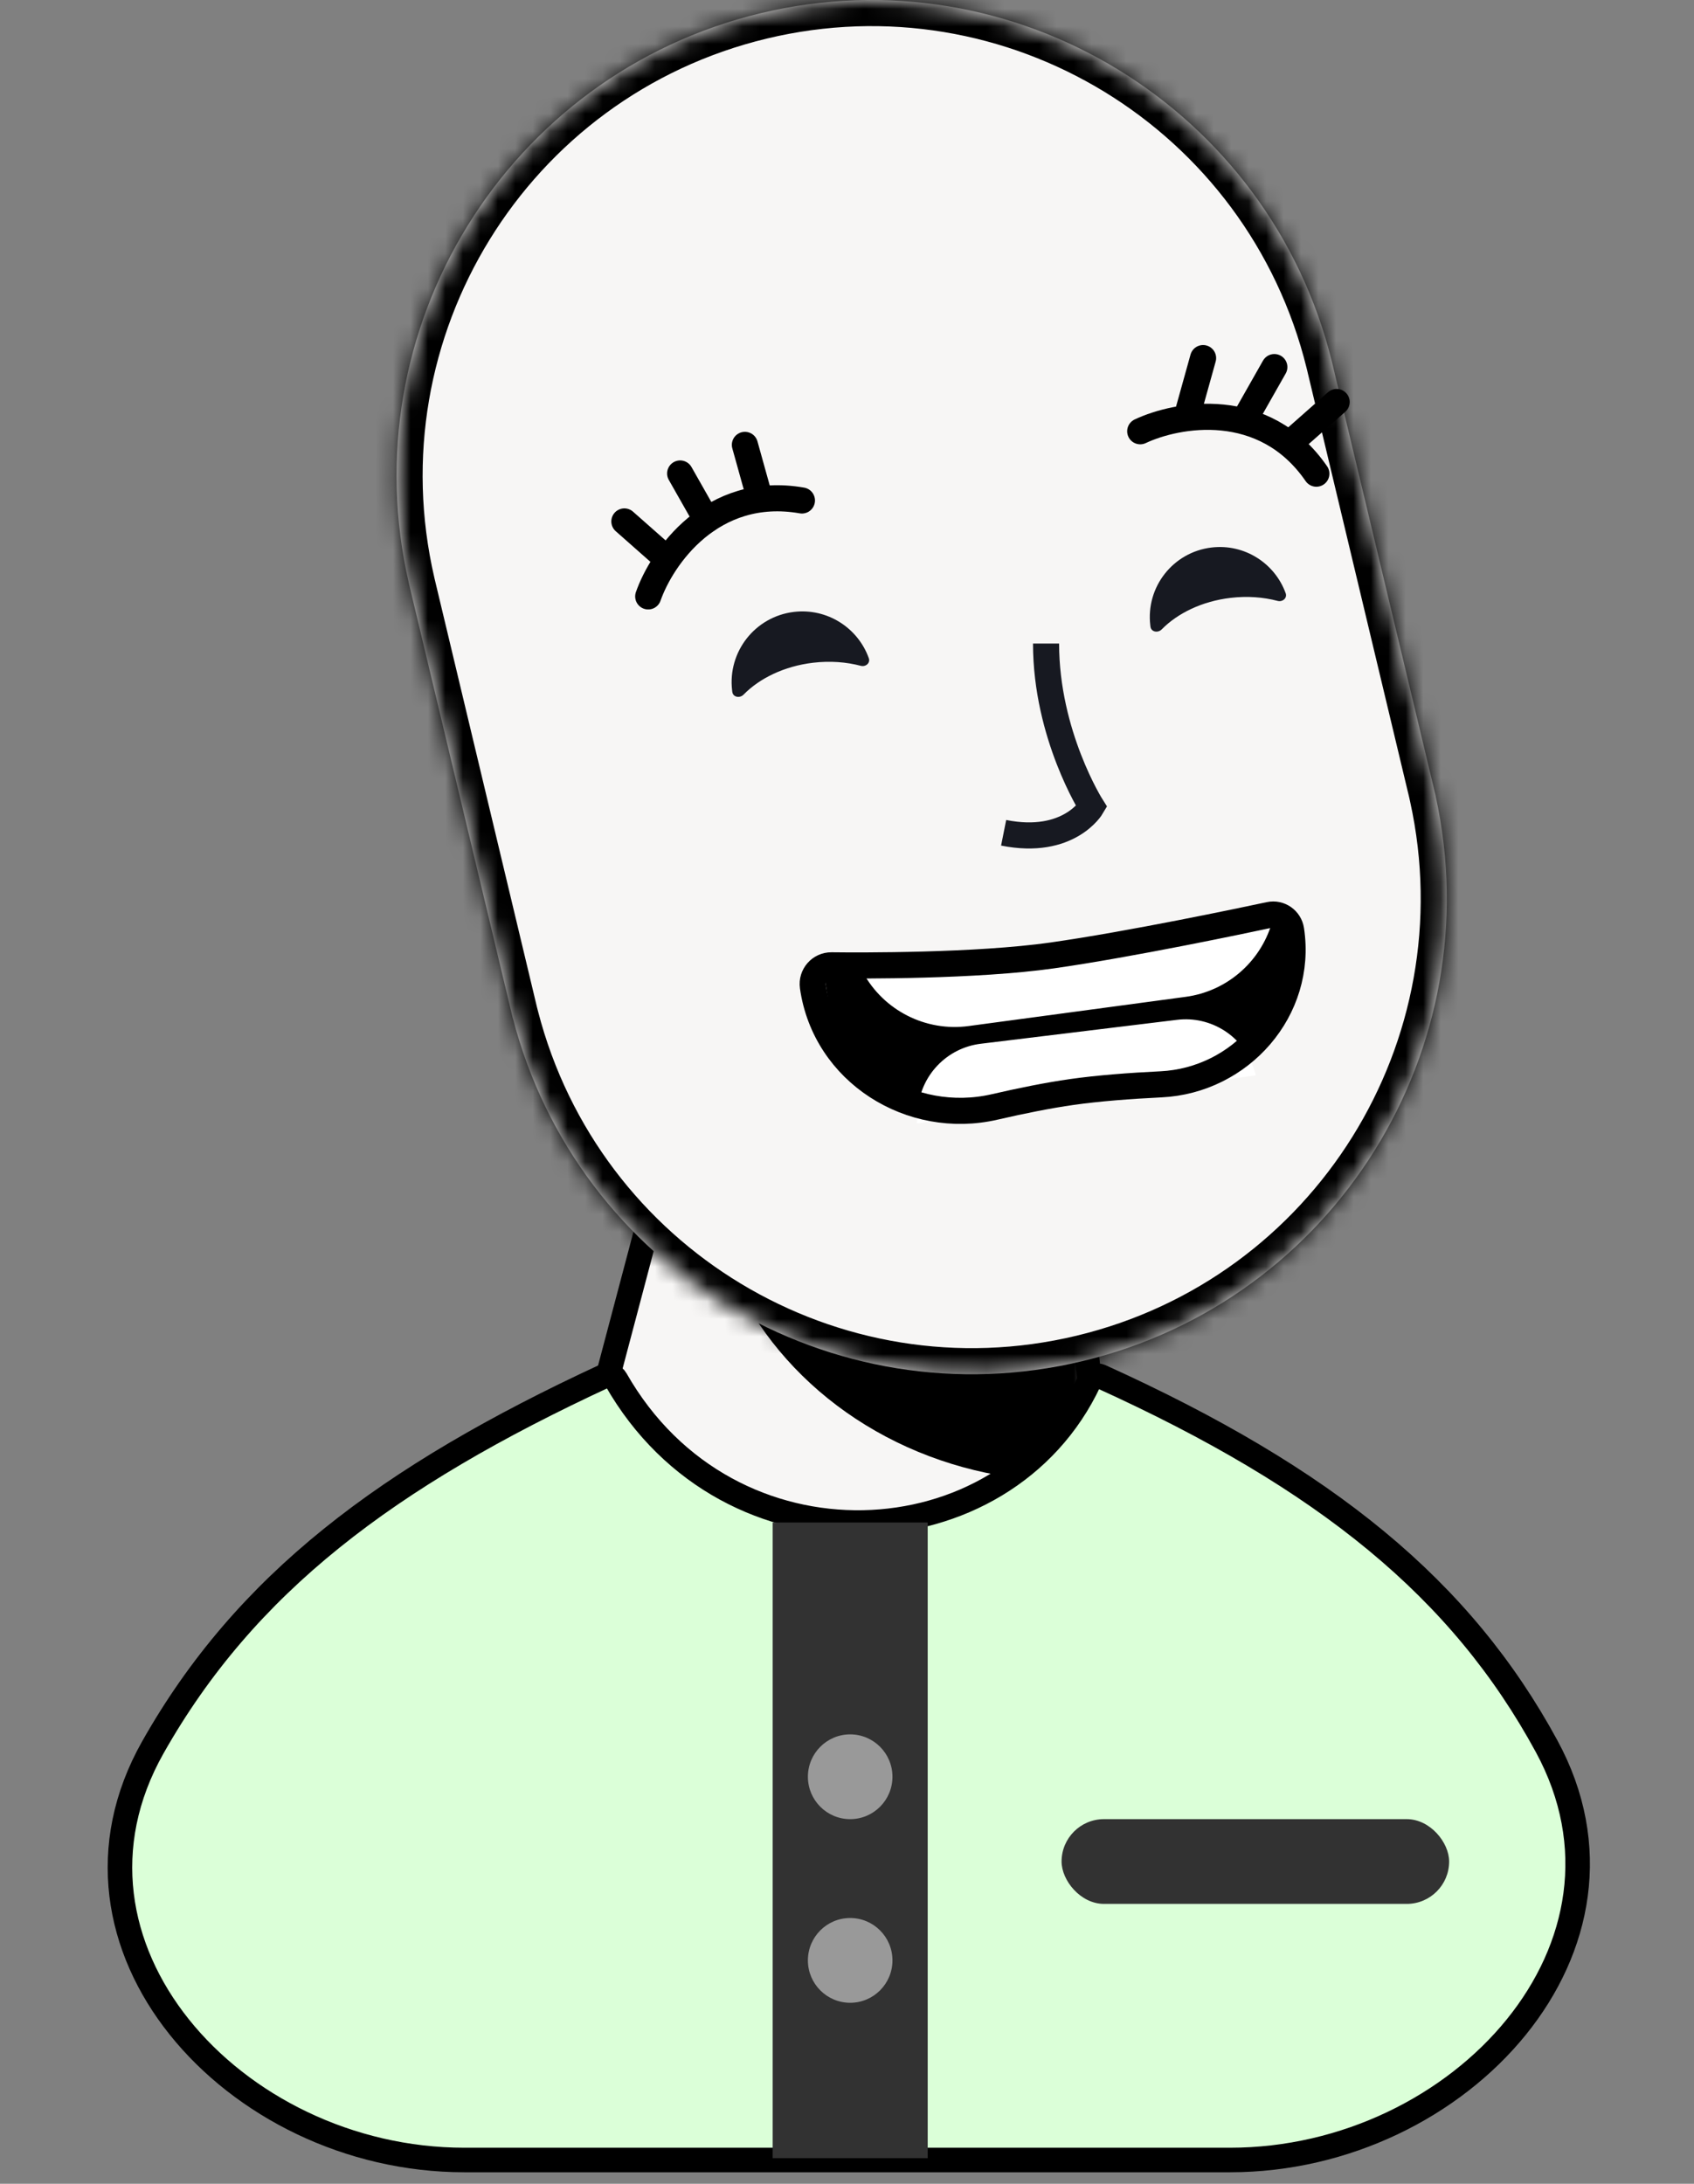 <svg width="97" height="125" viewBox="0 0 97 125" fill="none" xmlns="http://www.w3.org/2000/svg">
<rect x="0" y="0" width="97" height="125" fill="#808080" stroke="none"/>
<path d="M71.668 104.34C66.602 97.294 62.638 83.672 62.169 76.861L38.068 66.468L28.04 104.34H71.668Z" fill="#F7F6F5" stroke="black" stroke-width="1.403"/>
<mask id="mask0_1_5707" style="mask-type:alpha" maskUnits="userSpaceOnUse" x="28" y="66" width="44" height="42">
<path d="M71.668 107.863C66.602 100.817 62.638 83.672 62.169 76.861L38.068 66.468L28.04 107.863H71.668Z" fill="#F9C9B6"/>
</mask>
<g mask="url(#mask0_1_5707)">
<g style="mix-blend-mode:multiply">
<ellipse cx="61.113" cy="65.763" rx="20.758" ry="19.024" fill="black"/>
</g>
</g>
<mask id="path-4-inside-1_1_5707" fill="white">
<path fill-rule="evenodd" clip-rule="evenodd" d="M82.106 45.134C82.102 45.114 82.097 45.094 82.092 45.074C82.087 45.054 82.083 45.035 82.078 45.015L76.339 21.008C76.331 20.971 76.322 20.934 76.313 20.898C76.304 20.861 76.295 20.824 76.287 20.787L76.27 20.72L76.27 20.72C72.697 6.196 58.091 -2.735 43.555 0.756C29.019 4.247 20.036 18.842 23.418 33.412L23.417 33.413L29.358 58.266L29.362 58.265C33.069 72.6 47.568 81.374 61.997 77.909C76.426 74.444 85.383 60.037 82.207 45.574L82.211 45.573L82.106 45.134Z"/>
</mask>
<path fill-rule="evenodd" clip-rule="evenodd" d="M82.106 45.134C82.102 45.114 82.097 45.094 82.092 45.074C82.087 45.054 82.083 45.035 82.078 45.015L76.339 21.008C76.331 20.971 76.322 20.934 76.313 20.898C76.304 20.861 76.295 20.824 76.287 20.787L76.27 20.72L76.27 20.72C72.697 6.196 58.091 -2.735 43.555 0.756C29.019 4.247 20.036 18.842 23.418 33.412L23.417 33.413L29.358 58.266L29.362 58.265C33.069 72.6 47.568 81.374 61.997 77.909C76.426 74.444 85.383 60.037 82.207 45.574L82.211 45.573L82.106 45.134Z" fill="#F7F6F5"/>
<path d="M82.106 45.134L80.652 45.478L80.653 45.481L82.106 45.134ZM82.078 45.015L80.624 45.362L80.625 45.365L82.078 45.015ZM76.339 21.008L74.885 21.35L74.886 21.355L76.339 21.008ZM76.313 20.898L74.86 21.245L74.86 21.245L76.313 20.898ZM76.287 20.787L74.833 21.135L74.835 21.14L76.287 20.787ZM76.27 20.72L77.724 20.373L77.376 18.919L75.923 19.267L76.27 20.72ZM76.27 20.72L74.819 21.077L75.174 22.519L76.618 22.173L76.27 20.72ZM43.555 0.756L43.206 -0.697V-0.697L43.555 0.756ZM23.418 33.412L23.768 34.865L25.208 34.518L24.873 33.075L23.418 33.412ZM23.417 33.413L23.067 31.96L21.617 32.309L21.963 33.76L23.417 33.413ZM29.358 58.266L27.904 58.613L28.252 60.068L29.706 59.719L29.358 58.266ZM29.362 58.265L30.809 57.891L30.441 56.469L29.014 56.812L29.362 58.265ZM61.997 77.909L62.346 79.362L61.997 77.909ZM82.207 45.574L81.858 44.121L80.433 44.464L80.747 45.895L82.207 45.574ZM82.211 45.573L82.56 47.026L84.011 46.678L83.665 45.226L82.211 45.573ZM83.56 44.79C83.555 44.769 83.55 44.748 83.545 44.727L80.639 45.422C80.643 45.44 80.648 45.459 80.652 45.478L83.56 44.79ZM83.545 44.727C83.54 44.706 83.535 44.685 83.53 44.664L80.625 45.365C80.63 45.384 80.634 45.403 80.639 45.422L83.545 44.727ZM74.886 21.355L80.624 45.362L83.531 44.667L77.793 20.661L74.886 21.355ZM77.794 20.667C77.785 20.628 77.776 20.589 77.766 20.55L74.86 21.245C74.868 21.28 74.876 21.315 74.885 21.35L77.794 20.667ZM77.766 20.55C77.757 20.511 77.748 20.473 77.738 20.434L74.835 21.14C74.843 21.175 74.852 21.21 74.86 21.245L77.766 20.55ZM74.817 21.067L74.833 21.135L77.74 20.44L77.724 20.373L74.817 21.067ZM76.618 22.173L76.618 22.173L75.923 19.267L75.922 19.267L76.618 22.173ZM77.721 20.363C73.953 5.044 58.544 -4.381 43.206 -0.697L43.904 2.209C57.637 -1.089 71.442 7.348 74.819 21.077L77.721 20.363ZM43.206 -0.697C27.868 2.986 18.395 18.384 21.962 33.75L24.873 33.075C21.676 19.301 30.169 5.507 43.904 2.209L43.206 -0.697ZM23.767 34.865L23.768 34.865L23.067 31.96L23.067 31.96L23.767 34.865ZM30.811 57.918L24.87 33.065L21.963 33.76L27.904 58.613L30.811 57.918ZM29.014 56.812L29.009 56.813L29.706 59.719L29.711 59.718L29.014 56.812ZM27.916 58.639C31.826 73.759 47.12 83.018 62.346 79.362L61.648 76.456C48.016 79.729 34.313 71.441 30.809 57.891L27.916 58.639ZM62.346 79.362C77.57 75.705 87.016 60.507 83.666 45.254L80.747 45.895C83.75 59.567 75.281 73.182 61.648 76.456L62.346 79.362ZM81.862 44.12L81.858 44.121L82.556 47.027L82.56 47.026L81.862 44.12ZM80.653 45.481L80.758 45.92L83.665 45.226L83.559 44.786L80.653 45.481Z" fill="black" mask="url(#path-4-inside-1_1_5707)"/>
<path d="M47.233 55.998L73.122 52.323L73.227 53.063C73.865 57.556 70.739 61.716 66.246 62.354L56.63 63.719C52.136 64.357 47.976 61.231 47.338 56.738L47.233 55.998Z" fill="black"/>
<path fill-rule="evenodd" clip-rule="evenodd" d="M72.815 52.869C72.501 52.605 72.081 52.471 71.643 52.533L49.428 55.687C50.607 57.836 52.999 59.063 55.462 58.732L67.891 57.06C70.236 56.745 72.145 55.084 72.815 52.869ZM71.913 61.55L52.501 64.305L52.559 63.52C52.703 61.563 54.212 59.982 56.159 59.745L67.395 58.376C69.367 58.135 71.228 59.34 71.817 61.238L71.913 61.55Z" fill="white"/>
<path d="M47.614 55.256C46.958 55.249 46.455 55.828 46.546 56.473C47.246 61.404 52.174 64.465 56.954 63.362C58.488 63.008 60.023 62.699 61.363 62.508C62.886 62.292 64.693 62.154 66.476 62.068C71.032 61.848 74.623 57.807 73.929 53.232C73.841 52.652 73.285 52.244 72.688 52.371C71.219 52.685 64.716 54.055 60.253 54.689C55.881 55.309 49.258 55.276 47.614 55.256Z" stroke="black" stroke-width="1.494"/>
<path fill-rule="evenodd" clip-rule="evenodd" d="M41.933 39.609C41.976 39.913 42.362 39.98 42.577 39.761C43.497 38.822 44.913 38.131 46.556 37.936C47.526 37.821 48.458 37.892 49.289 38.112C49.571 38.187 49.848 37.95 49.749 37.675C49.127 35.94 47.371 34.799 45.463 35.026C43.244 35.29 41.658 37.303 41.922 39.522C41.925 39.551 41.929 39.58 41.933 39.609Z" fill="#171921"/>
<path fill-rule="evenodd" clip-rule="evenodd" d="M65.877 35.874C65.919 36.178 66.305 36.245 66.52 36.027C67.433 35.098 68.833 34.416 70.458 34.223C71.416 34.109 72.338 34.179 73.159 34.396C73.441 34.471 73.718 34.233 73.619 33.959C73.001 32.243 71.263 31.116 69.375 31.34C67.176 31.601 65.606 33.596 65.867 35.794C65.87 35.821 65.873 35.847 65.877 35.874Z" fill="#171921"/>
<path d="M65.29 24.686C67.407 23.689 72.388 22.78 75.376 27.114" stroke="black" stroke-width="1.494" stroke-linecap="round"/>
<path d="M37.117 34.139C37.89 31.931 40.733 27.742 45.919 28.648" stroke="black" stroke-width="1.494" stroke-linecap="round"/>
<path d="M38.049 31.874L35.752 29.847" stroke="black" stroke-width="1.494" stroke-linecap="round"/>
<path d="M74.241 25.038L76.537 23.011" stroke="black" stroke-width="1.494" stroke-linecap="round"/>
<path d="M40.458 29.766L38.946 27.102" stroke="black" stroke-width="1.494" stroke-linecap="round"/>
<path d="M71.458 23.677L72.97 21.012" stroke="black" stroke-width="1.494" stroke-linecap="round"/>
<path d="M43.475 28.416L42.653 25.465" stroke="black" stroke-width="1.494" stroke-linecap="round"/>
<path d="M68.068 23.448L68.89 20.497" stroke="black" stroke-width="1.494" stroke-linecap="round"/>
<path d="M59.898 36.836C59.898 42.066 62.512 46.175 62.512 46.175C62.512 46.175 61.205 48.416 57.469 47.669" stroke="#171921" stroke-width="1.494"/>
<path d="M34.667 78.742C34.861 78.652 35.134 78.727 35.266 78.96C41.733 90.316 57.537 89.405 62.377 79.055C62.505 78.781 62.807 78.689 63.013 78.782C75.979 84.657 83.683 90.983 88.56 99.955C91.661 105.66 90.467 111.536 86.821 116.035C83.16 120.551 77.046 123.64 70.434 123.64H26.592C19.969 123.64 13.877 120.541 10.267 116.028C6.672 111.534 5.553 105.674 8.755 100.014C14.044 90.663 22.134 84.544 34.667 78.742Z" fill="#DBFFD8" stroke="black" stroke-width="1.405" stroke-linecap="round" stroke-linejoin="round"/>
<path d="M44.244 87.15H53.121V123.534H44.244V87.15Z" fill="#323232"/>
<ellipse cx="48.682" cy="101.703" rx="2.421" ry="2.426" fill="#999999"/>
<ellipse cx="48.682" cy="112.214" rx="2.421" ry="2.426" fill="#999999"/>
<rect x="60.787" y="104.129" width="22.192" height="4.851" rx="2.426" fill="#323232"/>
</svg>
